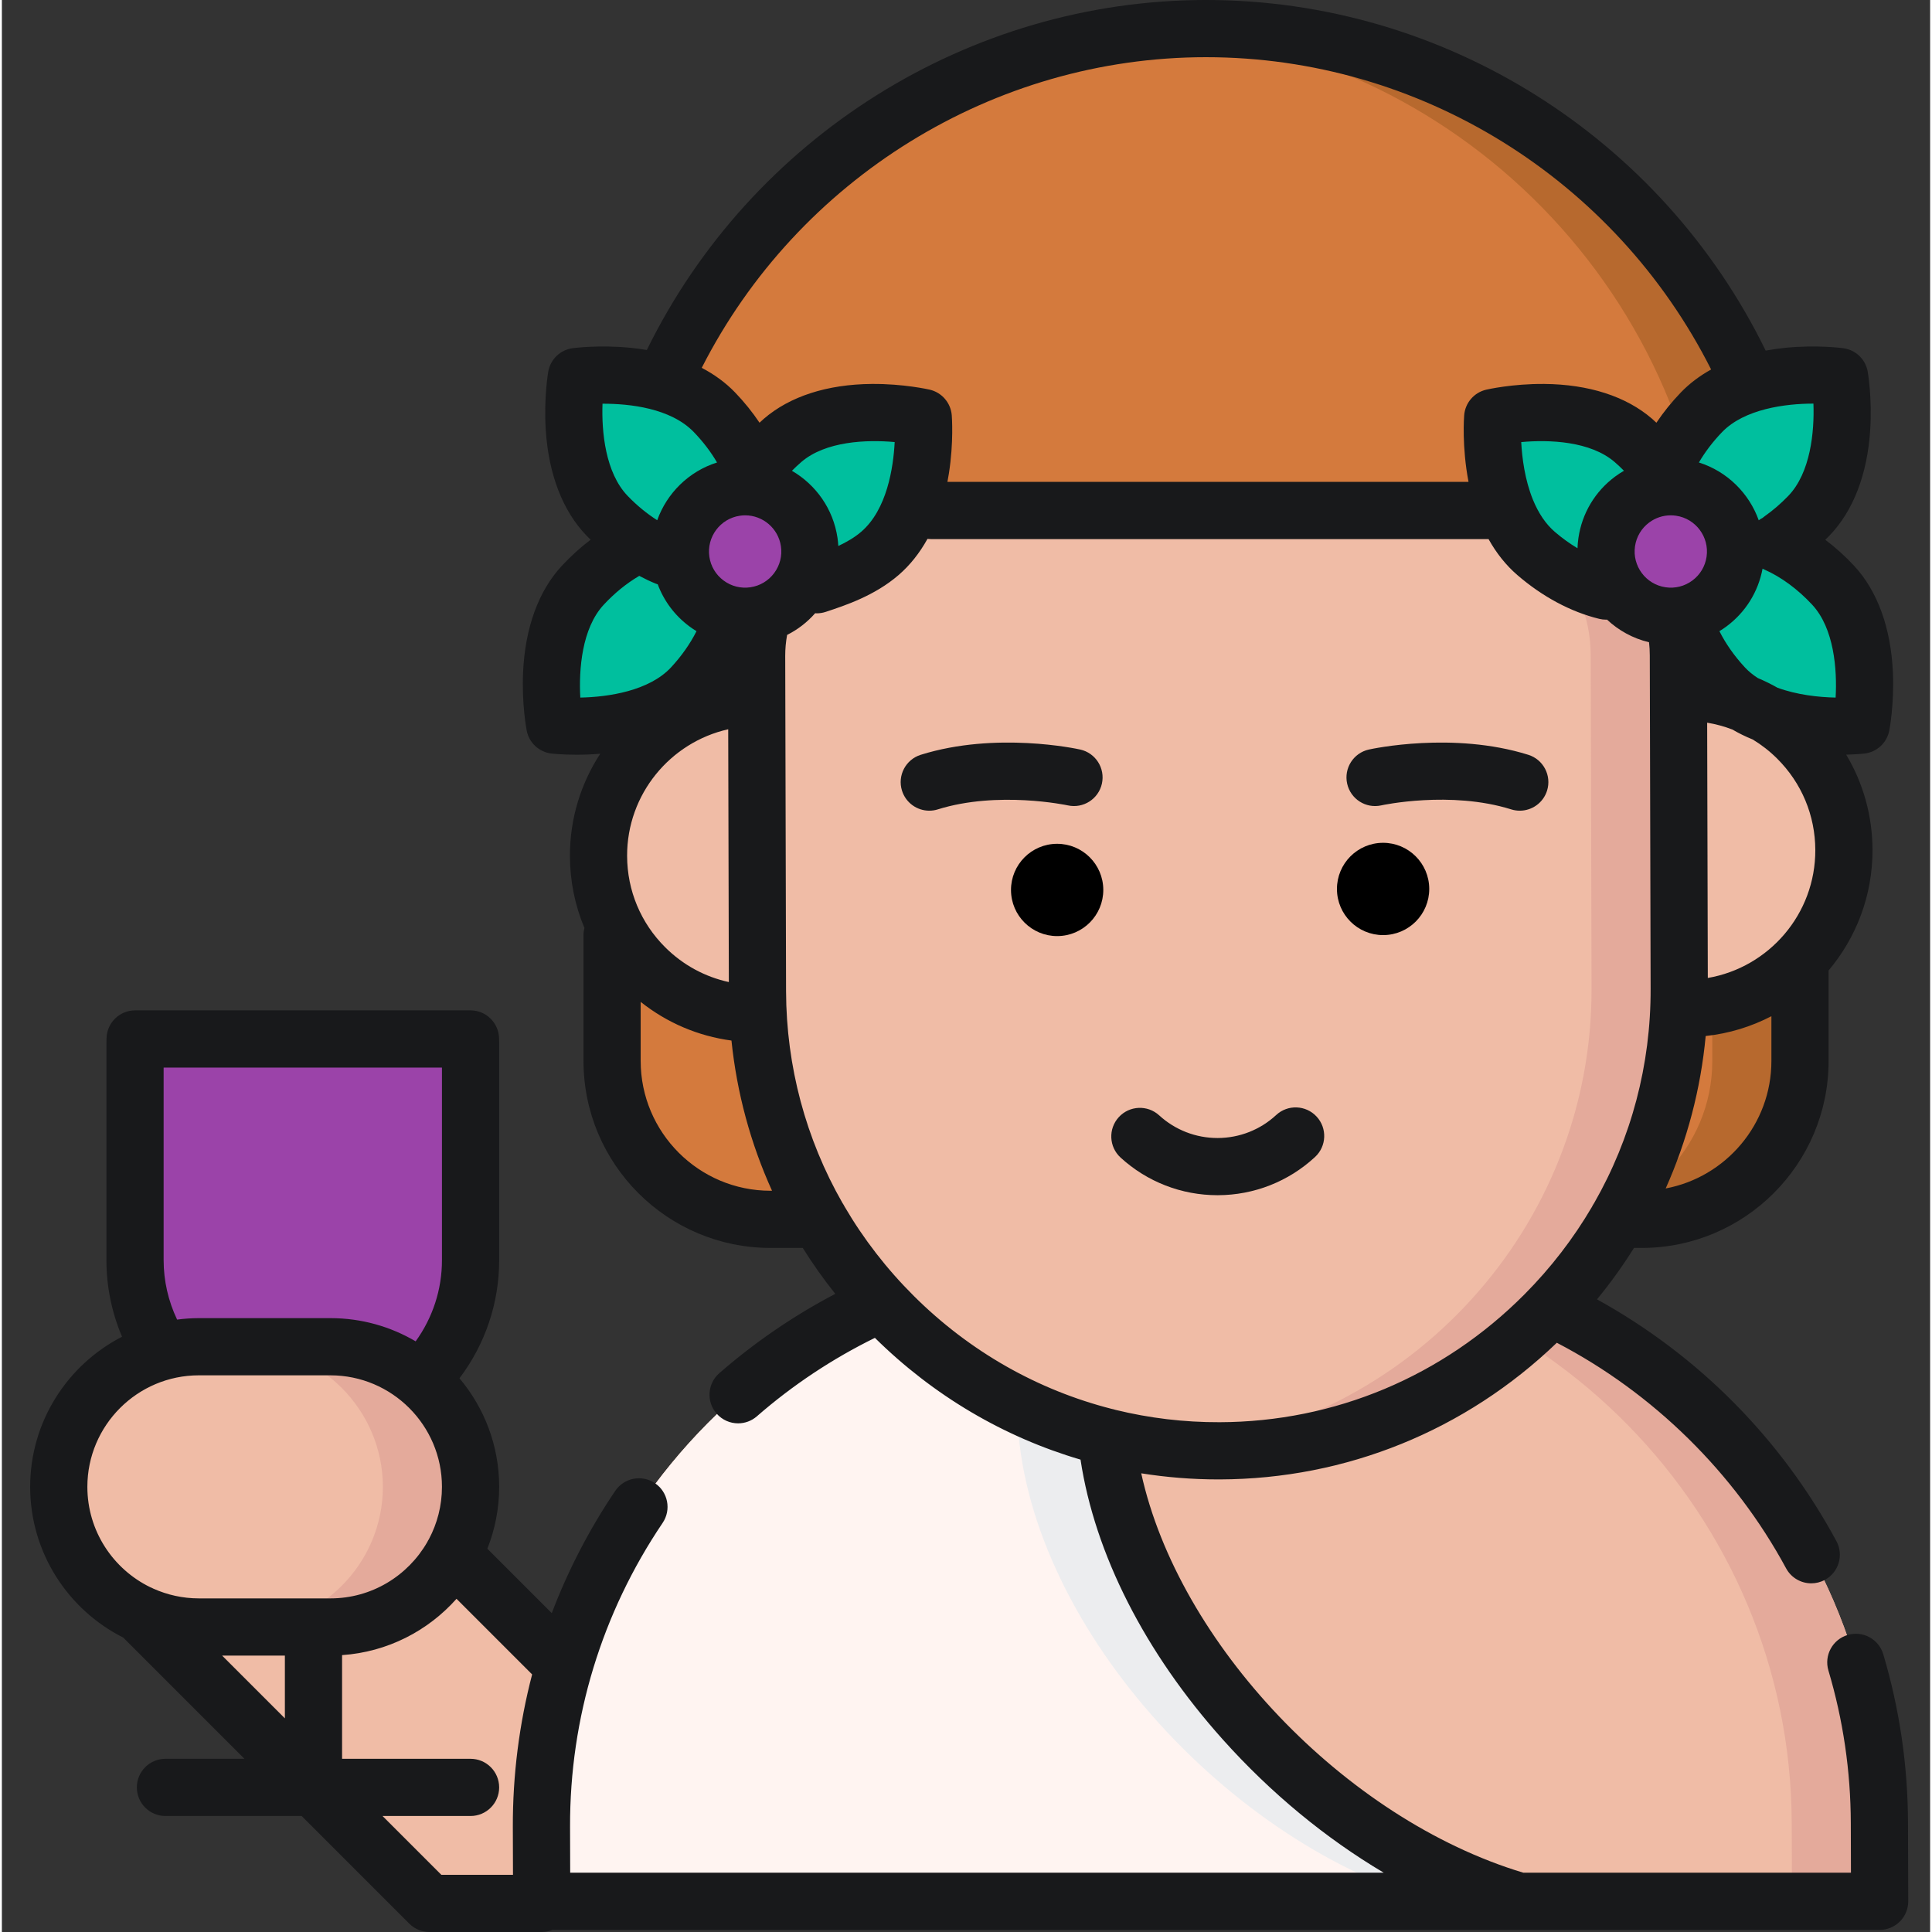 <svg height="511pt" viewBox="-7 0 511 511.996" width="511pt" xmlns="http://www.w3.org/2000/svg"><rect x="-7" y="0" width="511" height="511.996" fill="#333333" stroke="none"/><path d="m469.516 281.168v-116.188c0-86.57-70.832-157.402-157.402-157.402-86.57 0-157.402 70.832-157.402 157.402v116.188c0 23.18 18.789 41.969 41.969 41.969h230.867c23.18 0 41.969-18.793 41.969-41.969zm0 0" fill="#d47a3d"/><path d="m312.113 7.578c-3.906 0-7.781.148-11.621.434 81.199 5.996 145.781 74.305 145.781 156.969v116.188c0 23.18-18.789 41.969-41.965 41.969h23.238c23.18 0 41.969-18.789 41.969-41.969v-116.188c0-86.57-70.832-157.402-157.402-157.402zm0 0" fill="#b7692e"/><path d="m106.324 504.422h93.102c-1.629-5.133-4.461-9.961-8.512-14.012l-116.012-116.012c-13.559-13.559-35.742-13.559-49.301 0-13.559 13.559-13.559 35.742 0 49.301zm0 0" fill="#f0bca6"/><path d="m490.621 503.863-.062-20.824c-.25-83.227-68.547-151.117-151.773-150.867l-51.93.156c-83.227.25-151.117 68.547-150.867 151.773l.059 19.762zm0 0" fill="#f0bca6"/><path d="m490.559 483.039c-.25-83.227-68.547-151.113-151.773-150.867l-18.828.059c81.215 2.113 147.117 69.059 147.363 150.809l.062 20.824h23.238zm0 0" fill="#e4aa9b"/><path d="m395.078 503.863c-56.461-16.449-109.613-77.137-109.777-131.332-.039-13.906 1.762-27.383 5.156-40.215l-3.602.012c-83.227.25-151.117 68.547-150.867 151.773l.059 19.762zm0 0" fill="#fff4f1"/><path d="m285.301 372.531c-.039-13.906 1.762-27.383 5.156-40.215l-3.602.012c-6.773.02-13.441.5-19.984 1.395-3.164 12.41-4.852 25.406-4.809 38.809.16 54.195 53.312 114.883 109.773 131.332h23.242c-56.461-16.449-109.613-77.137-109.777-131.332zm0 0" fill="#ecedef"/><path d="m234.105 226.051c-.07-23.137-18.879-41.832-42.016-41.766-23.137.07-41.836 18.883-41.766 42.02.07 23.133 18.879 41.832 42.016 41.766 23.137-.07 41.836-18.883 41.766-42.02zm0 0" fill="#f0bca6"/><path d="m481.152 225.234c-.066-23.137-18.879-41.836-42.016-41.766s-41.836 18.879-41.766 42.016c.07 23.137 18.883 41.836 42.016 41.766 23.137-.07 41.836-18.879 41.766-42.016zm0 0" fill="#f0bca6"/><path d="m437.293 173.625c-.055-21.191-17.25-38.34-38.441-38.34h-167.398c-21.266 0-38.492 17.266-38.438 38.535l.223 88.887c.199 67.176 55.328 121.973 122.504 121.77 67.176-.199 121.973-55.328 121.77-122.504zm0 0" fill="#f0bca6"/><path d="m437.293 173.625c-.055-21.191-17.25-38.34-38.441-38.34h-23.238c21.191 0 38.383 17.148 38.438 38.34l.223 88.348c.188 63.391-48.598 116.043-110.543 121.945 3.953.379 7.961.57 12.012.559 67.176-.199 121.973-55.328 121.773-122.504zm0 0" fill="#e4aa9b"/><path d="m284.883 235.805c-.02-6.754-5.512-12.211-12.266-12.191-6.754.02-12.211 5.512-12.191 12.266s5.512 12.211 12.266 12.191c6.754-.02 12.211-5.512 12.191-12.266zm0 0"/><path d="m371.262 235.543c-.023-6.75-5.512-12.211-12.266-12.191-6.754.023-12.211 5.512-12.191 12.266.02 6.754 5.512 12.211 12.266 12.191 6.75-.02 12.211-5.512 12.191-12.266zm0 0"/><path d="m425.379 116.727c-13.465-11.617-30.164-14.336-37.293-6.074-7.129 8.266-1.992 24.383 11.477 36 13.469 11.621 30.168 14.34 37.297 6.074 7.129-8.266 1.988-24.383-11.48-36zm0 0" fill="#00bf9e"/><path d="m479.988 99.777c-7.855-7.578-24.234-3.34-36.582 9.461-12.348 12.805-15.988 29.324-8.129 36.902 7.855 7.574 24.234 3.34 36.582-9.465 12.348-12.801 15.988-29.324 8.129-36.898zm0 0" fill="#00bf9e"/><path d="m478.312 155.125c-12.098-13.039-28.391-17.594-36.391-10.168-8.004 7.422-4.684 24.008 7.414 37.047 12.098 13.043 28.391 17.594 36.391 10.172s4.68-24.012-7.414-37.051zm0 0" fill="#00bf9e"/><path d="m437.75 129.152c-9.379-1.371-18.09 5.121-19.465 14.5-1.371 9.379 5.121 18.094 14.5 19.465 9.379 1.371 18.094-5.121 19.465-14.5 1.371-9.379-5.121-18.09-14.5-19.465zm0 0" fill="#9b43a9"/><path d="m237.172 110.645c-7.129-8.266-23.824-5.547-37.293 6.07-13.469 11.621-18.605 27.738-11.477 36 7.129 8.266 23.824 5.547 37.293-6.07 13.469-11.617 18.609-27.738 11.477-36zm0 0" fill="#00bf9e"/><path d="m181.844 109.258c-12.348-12.801-28.727-17.039-36.582-9.461-7.855 7.574-4.215 24.098 8.133 36.898 12.348 12.805 28.727 17.039 36.582 9.465 7.855-7.578 4.215-24.098-8.133-36.902zm0 0" fill="#00bf9e"/><path d="m183.32 144.945c-8-7.426-24.293-2.871-36.391 10.168-12.094 13.039-15.414 29.629-7.414 37.051 8 7.422 24.293 2.871 36.391-10.172 12.098-13.039 15.418-29.625 7.414-37.047zm0 0" fill="#00bf9e"/><path d="m206.953 143.68c-1.371-9.379-10.086-15.871-19.465-14.5-9.375 1.371-15.867 10.086-14.496 19.465 1.371 9.379 10.086 15.871 19.465 14.5 9.379-1.375 15.867-10.086 14.496-19.465zm0 0" fill="#9b43a9"/><path d="m28.312 275.332c-.008.328-.027.652-.027.98v57.664c0 24.453 20.008 44.461 44.461 44.461s44.457-20.008 44.457-44.461v-57.664c0-.328-.016-.652-.023-.98zm0 0" fill="#9b43a9"/><path d="m80.07 431.164h-34.859c-20.422 0-37.133-16.711-37.133-37.137 0-20.422 16.711-37.133 37.133-37.133h34.859c20.426 0 37.133 16.711 37.133 37.133.004 20.426-16.707 37.137-37.133 37.137zm0 0" fill="#f0bca6"/><path d="m80.07 356.895h-23.238c20.422 0 37.133 16.711 37.133 37.133 0 20.426-16.711 37.137-37.133 37.137h23.238c20.426 0 37.137-16.711 37.137-37.137 0-20.422-16.711-37.133-37.137-37.133zm0 0" fill="#e4aa9b"/><g fill="#18191b"><path d="m498.137 483.016c-.043-15.168-2.25-30.188-6.559-44.637-1.195-4.012-5.414-6.297-9.43-5.098-4.012 1.195-6.293 5.418-5.098 9.426 3.895 13.062 5.891 26.637 5.93 40.355l.039 13.223h-86.82c-47.516-14.312-91.418-60.977-101.262-105.844 6.699 1.066 13.527 1.617 20.43 1.617h.398c33.492-.102 65.082-12.938 89.305-36.215 25.531 13.277 47.078 34.445 60.762 59.777 1.371 2.535 3.98 3.977 6.672 3.977 1.219 0 2.453-.293 3.598-.914 3.684-1.988 5.055-6.586 3.066-10.27-14.676-27.164-36.543-49.215-63.449-64.074 3.578-4.355 6.848-8.906 9.801-13.625h2.027c27.32 0 49.547-22.227 49.547-49.547v-23.984c7.285-8.648 11.672-19.805 11.637-31.969-.027-9.031-2.457-17.68-6.98-25.227 2.875-.066 4.723-.277 4.871-.293 3.27-.387 5.918-2.844 6.551-6.078.055-.281 1.336-6.984.961-15.426-.531-11.801-4.078-21.562-10.262-28.23-2.383-2.57-4.961-4.883-7.656-6.918.367-.363.742-.719 1.102-1.09 6.309-6.547 10.047-16.234 10.805-28.027.539-8.43-.613-15.156-.664-15.441-.566-3.242-3.168-5.75-6.43-6.199-.285-.039-7.047-.949-15.453-.105-1.773.18-3.484.43-5.152.738-27.688-56.629-85.281-92.918-148.309-92.918-62.754 0-120.492 36.285-148.199 92.75-1.379-.234-2.793-.426-4.238-.57-8.402-.844-15.168.062-15.453.102-3.266.453-5.863 2.957-6.43 6.203-.051.281-1.203 7.012-.664 15.441.758 11.789 4.496 21.48 10.809 28.023.355.371.723.719 1.086 1.078-2.691 2.035-5.25 4.352-7.645 6.934-6.184 6.664-9.73 16.426-10.258 28.23-.379 8.438.906 15.141.961 15.422.629 3.234 3.277 5.691 6.547 6.078.176.02 2.766.316 6.668.316 1.84 0 3.973-.066 6.277-.262-5.102 7.809-8.066 17.133-8.039 27.137.02 6.645 1.344 13.086 3.844 19.035-.156.605-.246 1.234-.246 1.891v33.355c0 27.324 22.227 49.547 49.547 49.547h8.555c2.625 4.195 5.5 8.258 8.621 12.168-10.996 5.777-21.316 12.816-30.734 21.027-3.152 2.75-3.48 7.539-.73 10.691 1.496 1.719 3.602 2.602 5.715 2.602 1.766 0 3.543-.617 4.977-1.867 9.504-8.289 20.02-15.258 31.273-20.789 15.535 15.34 34.195 26.297 54.492 32.27 3.793 24.973 17.055 51.121 37.734 74.203 12.719 14.195 27.258 26.164 42.617 35.266h-215.594l-.035-12.207c-.086-28.766 8.398-56.598 24.535-80.496 2.344-3.469 1.43-8.18-2.039-10.523s-8.18-1.43-10.523 2.039c-6.895 10.211-12.512 21.082-16.82 32.402l-17.07-17.07c2.012-5.082 3.133-10.613 3.133-16.402 0-10.949-3.965-20.984-10.523-28.766 6.812-9.004 10.523-19.926 10.523-31.285v-57.664c0-.289-.012-.578-.02-.863l-.008-.273c-.09-4.125-3.457-7.418-7.578-7.418h-88.867c-4.125 0-7.492 3.293-7.578 7.418l-.008.273c-.012.285-.02.574-.02.863v57.664c0 6.992 1.418 13.879 4.137 20.27-14.438 7.422-24.348 22.461-24.348 39.781 0 17.449 10.055 32.586 24.664 39.949l32.121 32.121h-20.934c-4.188 0-7.578 3.391-7.578 7.578 0 4.184 3.391 7.578 7.578 7.578h36.09l28.527 28.527c1.422 1.422 3.348 2.219 5.359 2.219h29.727c1.008 0 1.965-.203 2.844-.559h256.16c.008 0 .016.004.027.004.008 0 .016-.004.023-.004h95.516c2.016 0 3.945-.801 5.371-2.227 1.422-1.43 2.215-3.359 2.211-5.375zm-93.633-342.105c-2.352-2.027-4.289-4.887-5.762-8.484 0-.004 0-.004 0-.004-2.152-5.281-2.883-11.078-3.102-15.266 7.395-.684 18.32-.27 24.781 5.305.852.734 1.66 1.504 2.445 2.293-.812.473-1.602.988-2.367 1.555-5.301 3.949-8.746 9.723-9.703 16.262-.133.914-.211 1.816-.242 2.719-2.082-1.25-4.121-2.715-6.051-4.379zm21.289 3.855c.371-2.531 1.707-4.77 3.758-6.301 1.672-1.242 3.66-1.898 5.707-1.898.465 0 .934.035 1.406.105 5.227.762 8.859 5.641 8.094 10.867-.371 2.535-1.703 4.77-3.758 6.297-2.051 1.531-4.578 2.168-7.109 1.797-5.23-.762-8.863-5.641-8.098-10.867zm31.199 51.207c2.32 1.406 4.488 3.09 6.457 5.051 6.5 6.461 10.098 15.066 10.125 24.234.051 16.969-12.293 31.129-28.488 33.91l-.172-67.652c2.297.379 4.535.988 6.688 1.816 1.684.984 3.48 1.867 5.391 2.641zm-23.07 118.98c5.691-12.723 9.281-26.332 10.602-40.402 6.223-.66 12.094-2.492 17.414-5.246v11.863c0 16.781-12.09 30.789-28.016 33.785zm45.035-130.09c-4.512-.086-10.273-.723-15.406-2.609-1.691-.957-3.43-1.816-5.215-2.566-1.266-.82-2.434-1.758-3.441-2.844-2.773-2.992-5.062-6.254-6.734-9.578.645-.395 1.281-.812 1.895-1.273 5.039-3.75 8.395-9.156 9.539-15.293.141.074.281.148.43.215 4.484 1.973 8.891 5.211 12.734 9.355 5.812 6.266 6.617 17.184 6.199 24.594zm-5.91-77.902h.031c.27 7.422-.746 18.32-6.676 24.469-1.941 2.012-4.027 3.812-6.207 5.352-.207.145-.406.301-.594.465-.355.184-.695.395-1.02.633-2.555-7.164-8.348-12.949-15.855-15.316 1.637-2.801 3.707-5.527 6.137-8.047 5.926-6.145 16.758-7.555 24.184-7.555zm-160.934-91.805c56.609 0 108.395 32.266 133.852 82.762-3.055 1.695-5.742 3.723-8.012 6.074-2.434 2.523-4.605 5.227-6.492 8.035-.383-.348-.75-.707-1.141-1.047-6.883-5.938-16.766-9.129-28.582-9.23-8.426-.07-15.102 1.453-15.379 1.52-3.211.746-5.57 3.48-5.836 6.762-.039.445-.637 8.336 1.152 17.672h-138.098c.141-.734.273-1.48.391-2.234 1.312-8.344.781-15.152.758-15.438-.27-3.281-2.629-6.016-5.836-6.766-.277-.062-6.973-1.586-15.379-1.516-11.816.102-21.699 3.293-28.582 9.23-.395.34-.762.695-1.145 1.043-1.887-2.805-4.059-5.512-6.492-8.031-2.465-2.559-5.43-4.734-8.824-6.512 25.535-50.191 77.379-82.324 133.645-82.324zm-123.527 121.516c.469-.07.934-.105 1.391-.105 4.676 0 8.781 3.438 9.477 8.199.371 2.531-.266 5.059-1.797 7.109-1.527 2.055-3.766 3.387-6.297 3.758-2.531.371-5.059-.266-7.109-1.797-2.055-1.527-3.391-3.766-3.762-6.297-.762-5.227 2.867-10.105 8.098-10.867zm-29.895 90.168c-.047-16.371 11.441-30.129 26.793-33.578l.168 66.992c-6.324-1.375-12.137-4.512-16.836-9.184-6.5-6.461-10.098-15.066-10.125-24.23zm55.973-82.152c-.043-.703-.109-1.41-.211-2.117-1.137-7.754-5.777-14.145-12.082-17.809.789-.789 1.598-1.562 2.457-2.301 6.461-5.574 17.383-5.988 24.773-5.309-.355 6.82-2.039 17.879-8.855 23.758-1.785 1.539-3.906 2.758-6.082 3.777zm-62.492-37.699h.203c6.848 0 17.82 1.109 24.008 7.527 2.434 2.52 4.504 5.242 6.141 8.047-7.504 2.363-13.293 8.145-15.852 15.301-2.738-1.738-5.387-3.902-7.824-6.434-5.926-6.145-6.945-17.023-6.676-24.441zm.316 53.281c2.855-3.074 5.988-5.629 9.312-7.59.039-.023.07-.051.109-.074 1.43.762 2.875 1.457 4.336 2.051.188.078.375.141.566.199 1.645 4.41 4.516 8.262 8.379 11.137.617.461 1.25.879 1.895 1.273-1.668 3.312-3.961 6.586-6.734 9.578-5.812 6.262-16.641 7.879-24.062 8.02-.41-7.418.391-18.332 6.199-24.594zm44.191 155.289c-18.965 0-34.391-15.43-34.391-34.391v-15.66c6.98 5.551 15.242 9.066 24.059 10.246 1.43 13.867 5.07 27.273 10.75 39.805zm19.68 4.258c-.176-.359-.375-.703-.602-1.027-9.691-16.953-14.879-36.148-14.941-56.102l-.223-88.887c-.004-1.867.172-3.719.5-5.543 2.809-1.406 5.328-3.348 7.438-5.75.137.008.273.031.41.031.789 0 1.59-.125 2.379-.383 5.16-1.703 12.961-4.277 19.324-9.77 2.992-2.582 5.555-5.801 7.648-9.578.285.035.574.055.867.055h147.82c2.082 3.746 4.633 6.941 7.625 9.523 6.668 5.754 14.172 9.77 21.703 11.613.609.148 1.211.219 1.809.219.086 0 .168-.02.254-.02 3.051 2.867 6.852 4.984 11.141 6.008.129 1.141.199 2.289.199 3.438l.223 88.352c.062 20.195-5.137 39.645-14.953 56.805-.23.332-.434.684-.609 1.051-4.883 8.328-10.852 16.105-17.852 23.148-21.641 21.77-50.336 33.809-80.801 33.898-9.41.035-18.66-1.082-27.59-3.27-.344-.113-.695-.203-1.055-.27-19.57-4.996-37.578-15.184-52.355-29.875-7.219-7.176-13.363-15.133-18.359-23.668zm-180.492 14.16v-51.062h73.758v51.062c0 7.762-2.453 15.234-6.969 21.488-6.633-3.902-14.352-6.148-22.586-6.148h-34.859c-1.957 0-3.883.141-5.773.387-2.332-4.906-3.57-10.27-3.57-15.727zm9.344 30.496h34.859c16.297 0 29.555 13.262 29.555 29.555 0 5.004-1.254 9.719-3.453 13.852-.176.266-.324.543-.461.824-5.105 8.883-14.684 14.883-25.641 14.883h-34.859c-4.281 0-8.352-.926-12.031-2.57-.277-.152-.562-.281-.852-.391-9.859-4.797-16.672-14.914-16.672-26.598 0-16.297 13.258-29.555 29.555-29.555zm22.789 90.906-16.637-16.637h16.637zm25.875 25.875h23.332c4.184 0 7.578-3.395 7.578-7.578 0-4.188-3.395-7.578-7.578-7.578h-34.051v-27.477c12.035-.824 22.77-6.426 30.328-14.922l20.039 20.039c-3.418 13.09-5.152 26.641-5.113 40.387l.039 12.719h-18.984zm0 0"/><path d="m315.152 316.738h.113c9.574-.027 18.715-3.625 25.738-10.129 3.07-2.844 3.254-7.637.41-10.707-2.848-3.074-7.641-3.258-10.711-.414-4.223 3.914-9.723 6.074-15.484 6.094-.023 0-.047 0-.066 0-5.738 0-11.227-2.129-15.457-6.004-3.086-2.824-7.883-2.613-10.707.477-2.824 3.086-2.613 7.879.473 10.707 7.035 6.438 16.152 9.977 25.691 9.977zm0 0"/><path d="m358.551 213.43c.18-.043 18.332-3.977 34.438 1.062.754.238 1.516.348 2.266.348 3.227 0 6.215-2.074 7.23-5.316 1.25-3.996-.977-8.246-4.969-9.496-19.926-6.234-41.352-1.594-42.254-1.395-4.086.906-6.664 4.957-5.754 9.043.91 4.086 4.961 6.664 9.043 5.754zm0 0"/><path d="m278.758 198.633c-.898-.199-22.324-4.84-42.25 1.395-3.996 1.25-6.219 5.5-4.973 9.496 1.016 3.242 4.008 5.316 7.234 5.316.746 0 1.512-.109 2.262-.348 15.941-4.984 34.164-1.121 34.449-1.059 4.082.898 8.125-1.676 9.035-5.758.906-4.086-1.668-8.137-5.758-9.043zm0 0"/></g></svg>